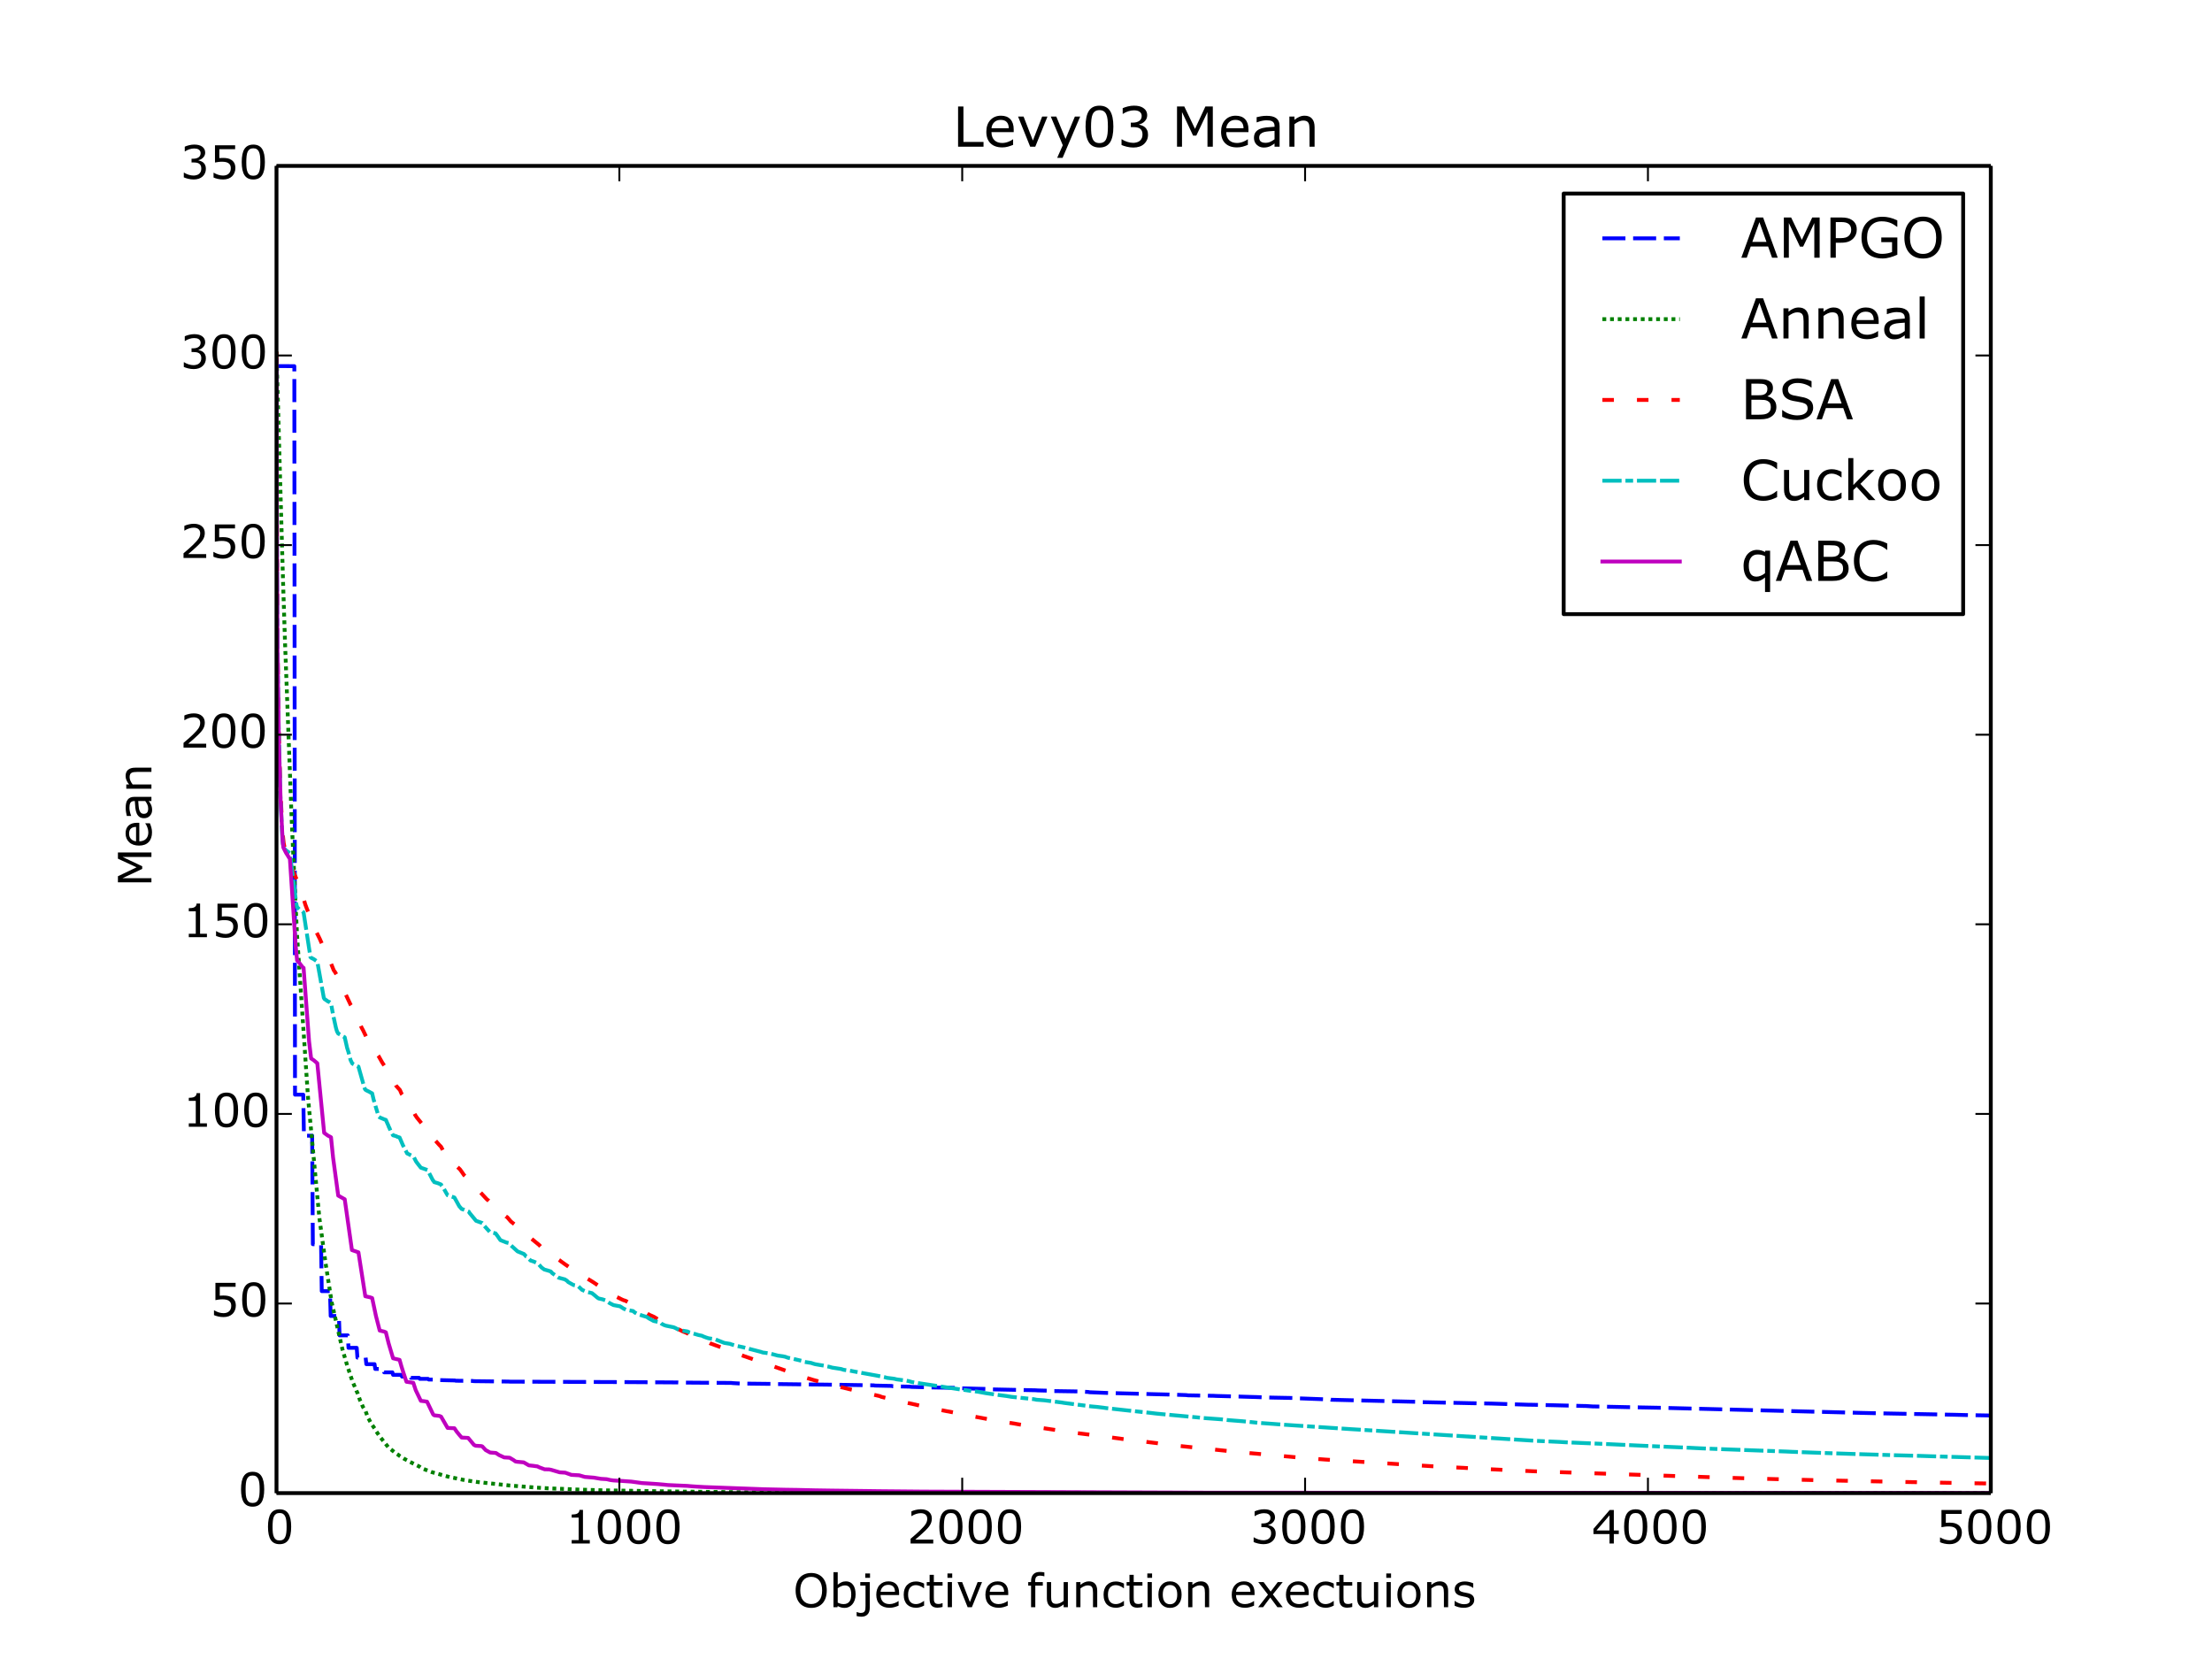 <?xml version="1.0" encoding="utf-8" standalone="no"?>
<!DOCTYPE svg PUBLIC "-//W3C//DTD SVG 1.1//EN"
  "http://www.w3.org/Graphics/SVG/1.1/DTD/svg11.dtd">
<!-- Created with matplotlib (http://matplotlib.org/) -->
<svg height="432pt" version="1.1" viewBox="0 0 576 432" width="576pt" xmlns="http://www.w3.org/2000/svg" xmlns:xlink="http://www.w3.org/1999/xlink">
 <defs>
  <style type="text/css">
*{stroke-linecap:butt;stroke-linejoin:round;}
  </style>
 </defs>
 <g id="figure_1">
  <g id="patch_1">
   <path d="
M0 432
L576 432
L576 0
L0 0
z
" style="fill:#ffffff;"/>
  </g>
  <g id="axes_1">
   <g id="patch_2">
    <path d="
M72 388.8
L518.4 388.8
L518.4 43.2
L72 43.2
z
" style="fill:#ffffff;"/>
   </g>
   <g id="line2d_1">
    <path clip-path="url(#p7ff5b81e1d)" d="
M72 95.33
L76.643 95.345
L76.821 285.048
L78.964 285.048
L79.142 295.737
L81.285 295.737
L81.464 323.987
L83.606 323.987
L83.785 336.207
L85.928 336.207
L86.106 342.678
L88.249 342.678
L88.427 347.73
L90.57 347.73
L90.749 350.974
L92.891 350.974
L93.07 353.516
L95.213 353.516
L95.391 355.221
L97.534 355.221
L97.713 356.472
L99.855 356.472
L100.034 357.356
L102.177 357.356
L102.355 358.005
L104.498 358.005
L104.676 358.458
L106.819 358.458
L106.998 358.789
L109.14 358.789
L109.319 359.05
L111.462 359.05
L111.64 359.229
L113.783 359.229
L113.962 359.358
L118.426 359.467
L118.693 359.538
L123.068 359.597
L123.336 359.65
L132.353 359.755
L132.8 359.779
L160.209 359.886
L162.262 359.891
L176.458 359.986
L176.904 360.015
L190.385 360.111
L190.921 360.165
L192.796 360.267
L193.689 360.279
L201.992 360.375
L202.438 360.406
L211.455 360.516
L212.705 360.524
L220.562 360.623
L221.455 360.642
L227.526 360.737
L227.794 360.798
L232.168 360.891
L232.525 360.99
L236.811 361.081
L237.436 361.147
L241.453 361.252
L242.525 361.286
L248.417 361.385
L249.221 361.472
L253.149 361.58
L254.31 361.615
L257.792 361.697
L258.149 361.786
L269.666 362.023
L270.202 362.061
L273.951 362.156
L274.487 362.231
L280.915 362.33
L281.808 362.376
L283.415 362.47
L283.683 362.534
L288.236 362.717
L289.218 362.738
L292.968 362.844
L295.914 362.916
L299.932 363.027
L306.003 363.178
L308.86 363.279
L309.306 363.339
L316.002 363.463
L316.806 363.503
L320.913 363.611
L321.627 363.626
L325.109 363.735
L327.162 363.791
L329.93 363.898
L331.626 363.937
L336.715 364.034
L337.072 364.082
L346.447 364.43
L346.715 364.494
L369.66 365.048
L369.927 365.101
L372.249 365.157
L381.623 365.353
L382.427 365.374
L388.319 365.485
L397.872 365.786
L399.211 365.802
L404.122 365.909
L408.05 366.007
L412.157 366.105
L412.96 366.118
L414.657 366.228
L417.871 366.288
L423.585 366.415
L432.602 366.587
L485.099 367.922
L489.92 368.031
L503.49 368.293
L509.026 368.403
L511.704 368.472
L518.311 368.592
L518.311 368.592" style="fill:none;stroke:#0000ff;stroke-dasharray:6,2;stroke-dashoffset:0.0;"/>
   </g>
   <g id="line2d_2">
    <path clip-path="url(#p7ff5b81e1d)" d="
M72 91.569
L73.696 151.237
L74.232 167.564
L75.928 212.83
L76.643 228.643
L77.357 243.598
L80.214 285.863
L83.16 317.115
L84.767 328.86
L86.374 339.145
L89.142 351.259
L89.41 352.196
L90.392 355.528
L91.82 359.832
L92.445 361.248
L92.802 362.145
L93.07 362.687
L93.338 363.455
L93.427 363.619
L93.695 364.503
L93.963 365.05
L94.499 366.34
L95.213 367.49
L95.749 368.999
L96.106 369.649
L96.731 370.793
L97.534 371.949
L97.802 372.479
L98.516 373.505
L98.963 374.171
L99.588 374.937
L101.105 376.853
L101.284 376.999
L102.444 377.928
L102.891 378.297
L103.694 378.825
L104.052 379.103
L105.301 379.898
L106.016 380.255
L106.373 380.474
L108.158 381.38
L108.783 381.687
L109.14 381.847
L109.587 382.168
L110.033 382.409
L112.087 383.212
L112.444 383.343
L117.265 384.676
L118.247 384.851
L121.193 385.463
L124.229 385.899
L132.8 386.829
L139.764 387.377
L143.067 387.571
L147.442 387.73
L149.674 387.848
L155.477 388.028
L156.995 388.073
L178.6 388.422
L196.01 388.593
L210.116 388.669
L400.461 388.788
L518.311 388.8
L518.311 388.8" style="fill:none;stroke:#008000;stroke-dasharray:1,1;stroke-dashoffset:0.0;"/>
   </g>
   <g id="line2d_3">
    <path clip-path="url(#p7ff5b81e1d)" d="
M72 91.624
L72.089 133.199
L72.268 165.636
L72.536 187.821
L72.982 204.573
L73.518 216.194
L73.875 219.549
L74.143 220.888
L74.5 221.651
L75.482 223.73
L76.018 226.135
L76.375 226.94
L77.178 228.818
L77.267 228.983
L77.803 231.163
L77.892 231.273
L78.25 232.282
L78.875 233.822
L79.053 234.005
L79.499 235.529
L79.857 236.493
L80.214 237.382
L80.392 237.763
L80.571 238.177
L81.107 239.855
L81.374 240.809
L81.91 241.731
L82.178 242.274
L83.249 244.437
L83.963 246.05
L84.41 246.784
L85.124 249.16
L85.66 249.963
L86.017 250.602
L86.106 250.672
L86.91 252.66
L87.267 253.158
L87.713 253.95
L87.892 254.118
L88.07 254.589
L88.606 256.486
L88.874 256.99
L89.052 257.289
L90.035 258.967
L91.284 261.608
L91.463 261.883
L91.731 262.583
L92.088 263.412
L92.445 264.368
L93.159 265.448
L93.338 265.609
L94.141 267.548
L94.588 268.378
L95.927 271.176
L96.909 272.498
L97.177 273.192
L97.534 273.662
L98.516 274.918
L98.695 275.202
L99.498 276.622
L100.659 278.426
L100.927 279.259
L101.195 279.64
L101.373 280.017
L101.641 280.338
L101.998 280.818
L102.623 281.758
L103.159 282.757
L104.141 283.838
L104.587 284.866
L105.212 285.693
L105.391 285.865
L105.748 286.322
L106.373 287.781
L106.819 288.36
L107.266 288.912
L107.712 289.546
L108.069 290.279
L108.516 290.965
L110.748 293.719
L110.926 293.797
L112.712 296.117
L112.98 296.31
L113.337 296.967
L114.408 298.165
L114.854 298.618
L115.39 299.64
L116.64 301.052
L116.908 301.541
L117.176 301.9
L117.622 302.184
L118.515 303.012
L118.783 303.586
L119.765 304.489
L120.211 305.095
L120.836 306
L121.55 306.679
L121.908 307.008
L122.354 307.52
L122.532 307.801
L122.8 308.109
L123.068 308.329
L124.318 309.702
L124.586 309.952
L126.818 312.341
L127.264 312.671
L128.246 313.607
L129.407 314.676
L129.764 315.149
L130.836 315.94
L131.728 316.75
L132.085 316.964
L132.978 318.005
L133.246 318.25
L135.032 319.613
L135.657 320.164
L136.282 320.657
L136.817 321.204
L137.085 321.41
L138.067 322.169
L138.335 322.512
L140.388 324.183
L140.746 324.565
L141.103 324.786
L142.62 326.132
L143.424 326.644
L143.87 327.057
L144.585 327.492
L144.942 327.666
L145.745 328.196
L146.102 328.476
L147.174 329.245
L147.442 329.427
L148.156 329.927
L149.138 330.489
L149.495 330.674
L151.013 331.615
L151.638 332.051
L151.995 332.258
L152.352 332.495
L152.888 332.922
L153.423 333.236
L154.405 333.837
L158.244 336.418
L158.512 336.604
L159.227 336.882
L159.584 337.118
L160.03 337.434
L161.905 338.364
L162.351 338.563
L162.887 338.725
L163.423 339.016
L163.78 339.202
L164.137 339.464
L166.369 340.768
L166.815 340.997
L168.244 341.855
L168.601 342.091
L169.226 342.433
L169.583 342.592
L169.851 342.7
L170.387 342.958
L171.279 343.527
L171.815 343.745
L172.351 343.968
L174.315 345.092
L174.761 345.305
L175.476 345.518
L176.904 346.251
L177.35 346.474
L177.886 346.743
L178.422 346.948
L179.225 347.309
L179.493 347.489
L182.529 348.969
L183.243 349.191
L183.689 349.379
L184.493 349.574
L184.939 349.816
L187.35 350.69
L187.707 350.827
L188.064 350.894
L188.332 351.033
L190.832 352.114
L209.759 358.716
L211.723 359.313
L212.437 359.508
L215.562 360.336
L216.187 360.484
L216.812 360.656
L218.151 361.001
L218.598 361.104
L218.866 361.191
L220.651 361.603
L221.008 361.705
L222.437 362.021
L224.847 362.53
L225.562 362.673
L226.544 362.951
L229.133 363.561
L229.49 363.733
L233.775 364.752
L235.204 365.063
L240.918 366.331
L242.257 366.622
L243.15 366.769
L243.775 366.925
L245.025 367.175
L246.453 367.459
L249.489 368.018
L250.024 368.13
L251.542 368.448
L253.06 368.758
L255.203 369.151
L257.077 369.508
L258.952 369.882
L264.131 370.692
L264.845 370.824
L267.345 371.24
L278.058 372.843
L279.487 372.985
L280.558 373.188
L283.594 373.561
L289.486 374.325
L291.54 374.594
L292.254 374.701
L293.682 374.873
L302.253 375.917
L302.967 376.023
L306.896 376.494
L321.716 378.04
L324.752 378.321
L326.091 378.442
L329.662 378.754
L330.823 378.865
L333.144 379.075
L338.233 379.541
L340.286 379.722
L344.125 379.992
L345.108 380.066
L373.856 381.865
L379.391 382.139
L381.087 382.222
L385.105 382.445
L391.622 382.759
L395.104 382.922
L399.479 383.122
L449.119 384.783
L460.279 385.1
L462.421 385.16
L473.76 385.448
L479.652 385.568
L495.098 385.886
L512.329 386.211
L518.311 386.305
L518.311 386.305" style="fill:none;stroke:#ff0000;stroke-dasharray:3,6;stroke-dashoffset:0.0;"/>
   </g>
   <g id="line2d_4">
    <path clip-path="url(#p7ff5b81e1d)" d="
M72 94.97
L72.089 137.154
L72.179 156.404
L72.446 183.856
L72.982 206.671
L73.518 218.088
L73.786 220.786
L74.143 221.091
L74.411 221.37
L75.482 222.173
L77.178 235.479
L77.357 236.219
L77.982 236.82
L78.607 237.167
L79.053 237.582
L80.839 249.248
L81.107 249.46
L81.642 249.717
L82.624 250.399
L84.321 259.841
L84.499 260.14
L85.035 260.507
L85.392 260.768
L85.838 260.954
L86.017 261.074
L86.195 261.228
L86.463 262.746
L86.731 264.221
L87.445 267.498
L87.624 268.16
L87.803 268.684
L87.892 268.801
L88.07 269.138
L88.963 269.604
L89.32 269.858
L89.767 270.115
L90.392 272.878
L90.749 273.989
L91.284 276.04
L91.731 276.928
L92.088 277.136
L92.445 277.325
L93.159 277.677
L93.338 277.744
L94.856 283.117
L95.034 283.597
L95.213 283.812
L95.57 284.014
L96.106 284.266
L96.731 284.629
L96.909 284.701
L97.266 286.25
L97.802 288.083
L98.605 290.766
L98.873 290.974
L99.32 291.162
L100.212 291.535
L100.48 291.612
L100.837 292.451
L101.105 293.026
L101.284 293.532
L101.373 293.638
L101.73 294.547
L102.355 295.64
L103.159 295.85
L103.427 296.01
L104.052 296.2
L104.944 298.266
L105.301 298.895
L105.569 299.452
L106.016 300.345
L107.712 301.184
L107.98 301.739
L108.337 302.436
L108.605 302.807
L109.587 304.064
L111.372 304.689
L111.64 305.256
L112.712 307.333
L112.89 307.517
L113.069 307.819
L114.051 308.111
L114.854 308.439
L115.033 308.796
L115.39 309.205
L116.015 310.313
L116.194 310.631
L116.551 311.233
L118.336 311.832
L118.783 312.641
L119.586 314.091
L120.211 314.811
L120.747 314.98
L122.086 315.529
L122.265 315.848
L123.961 317.893
L125.568 318.471
L125.657 318.57
L125.836 318.909
L127.532 320.778
L129.05 321.175
L129.496 321.764
L130.3 322.925
L131.818 323.53
L132.621 323.722
L133.068 324.298
L133.335 324.558
L134.764 325.855
L136.46 326.554
L136.996 327.168
L137.174 327.252
L138.156 328.234
L138.96 328.504
L140.031 328.95
L141.013 330.049
L141.728 330.577
L142.531 330.805
L142.978 330.94
L143.424 331.095
L143.781 331.509
L145.477 332.712
L147.084 333.145
L147.62 333.491
L147.977 333.859
L149.316 334.611
L150.12 334.768
L150.477 334.847
L151.102 335.442
L151.281 335.597
L151.548 335.869
L152.798 336.404
L154.138 336.727
L154.763 337.228
L155.566 337.914
L155.923 338.133
L156.905 338.347
L157.887 338.677
L158.155 338.916
L158.78 339.352
L159.762 339.846
L161.459 340.166
L162.351 340.737
L162.976 341.049
L164.851 341.39
L165.298 341.779
L166.012 342.183
L167.619 342.695
L168.422 342.923
L168.958 343.308
L169.762 343.736
L170.208 343.985
L171.904 344.332
L172.261 344.692
L172.886 345.023
L173.422 345.209
L174.761 345.485
L175.386 345.612
L175.833 345.797
L176.904 346.361
L179.047 346.713
L179.315 346.874
L181.814 347.622
L182.796 347.826
L183.154 348.012
L183.868 348.284
L184.493 348.483
L186.189 348.734
L188.6 349.69
L190.117 349.939
L190.475 350.085
L191.1 350.257
L191.903 350.476
L193.51 350.824
L198.153 352.029
L198.599 352.188
L200.474 352.438
L202.527 352.99
L203.867 353.173
L204.492 353.304
L205.116 353.542
L206.456 353.814
L209.045 354.423
L209.491 354.636
L211.188 354.894
L211.812 355.104
L212.259 355.231
L213.509 355.449
L215.027 355.68
L215.384 355.797
L216.009 355.925
L216.723 356.128
L219.044 356.488
L219.669 356.697
L221.723 356.994
L222.169 357.09
L228.686 358.277
L230.383 358.623
L231.008 358.795
L232.793 359.015
L233.508 359.187
L235.561 359.45
L236.632 359.642
L237.436 359.874
L238.596 360.078
L249.756 361.762
L250.917 361.91
L252.881 362.2
L254.578 362.389
L256.72 362.782
L258.952 363.1
L260.738 363.347
L262.077 363.517
L263.327 363.725
L269.22 364.347
L269.934 364.495
L271.898 364.635
L276.54 365.216
L276.987 365.3
L284.129 366.221
L285.736 366.365
L287.343 366.563
L288.058 366.666
L294.129 367.333
L299.307 367.88
L301.003 368.085
L302.432 368.224
L312.788 369.178
L313.235 369.24
L315.556 369.409
L318.056 369.588
L319.841 369.795
L320.734 369.865
L323.412 370.075
L324.305 370.156
L326.627 370.394
L327.519 370.493
L331.18 370.756
L334.305 370.992
L352.071 372.166
L354.928 372.339
L397.783 375.056
L400.193 375.203
L405.996 375.467
L407.782 375.572
L418.406 376.027
L427.959 376.476
L431.888 376.649
L439.923 376.994
L442.78 377.138
L447.958 377.347
L456.797 377.673
L465.189 377.978
L466.618 378.048
L474.385 378.334
L481.438 378.571
L487.241 378.751
L491.884 378.889
L494.294 378.961
L500.455 379.121
L502.508 379.192
L518.311 379.653
L518.311 379.653" style="fill:none;stroke:#00bfbf;stroke-dasharray:5,1,2,1,5,1;stroke-dashoffset:0.0;"/>
   </g>
   <g id="line2d_5">
    <path clip-path="url(#p7ff5b81e1d)" d="
M72 93.823
L72.089 134.838
L72.268 169.791
L72.625 193.505
L73.071 208.342
L73.607 219.179
L73.786 220.698
L74.5 222.107
L74.946 222.801
L75.303 223.392
L75.482 223.599
L77 246.343
L77.357 250.101
L77.892 250.666
L78.785 251.839
L79.053 252.023
L80.482 271.182
L81.017 275.629
L81.731 276.109
L82.624 276.87
L84.41 294.995
L85.392 295.715
L86.017 296.029
L86.195 296.145
L86.731 301.416
L88.07 311.332
L89.767 312.281
L91.642 325.52
L93.338 326.103
L95.124 337.541
L96.373 337.817
L96.731 337.947
L96.909 338.013
L97.891 342.654
L98.873 346.476
L100.034 346.745
L100.48 346.939
L101.195 349.796
L102.355 353.7
L104.052 354.103
L104.498 355.682
L104.944 357.116
L105.837 359.812
L107.623 360.077
L108.248 361.985
L109.587 364.775
L110.569 364.889
L110.926 364.953
L111.194 364.985
L112.801 368.329
L113.069 368.546
L114.408 368.7
L114.854 368.888
L116.551 371.824
L118.336 371.915
L118.872 372.725
L119.676 373.713
L120.211 374.333
L121.908 374.427
L123.425 376.256
L123.872 376.469
L125.3 376.553
L125.568 376.621
L126.461 377.593
L127.621 378.232
L129.139 378.354
L129.943 378.887
L131.282 379.504
L132.71 379.589
L133.692 380.175
L134.228 380.563
L134.675 380.642
L136.371 380.797
L136.996 381.158
L137.71 381.574
L138.781 381.688
L139.942 381.845
L140.478 382.108
L141.817 382.603
L142.978 382.633
L143.513 382.736
L145.745 383.392
L147.174 383.478
L148.781 384.051
L150.834 384.165
L152.263 384.581
L154.673 384.781
L156.459 385.081
L157.977 385.176
L158.869 385.388
L159.762 385.509
L161.726 385.622
L164.405 385.805
L165.208 385.913
L167.172 386.186
L169.137 386.307
L171.369 386.458
L172.708 386.577
L173.958 386.701
L176.279 386.809
L178.957 386.922
L180.118 387.023
L181.547 387.119
L183.511 387.228
L198.867 387.793
L204.492 387.918
L207.527 387.963
L212.17 388.072
L216.723 388.142
L225.74 388.254
L228.686 388.294
L240.471 388.404
L314.127 388.689
L518.311 388.782
L518.311 388.782" style="fill:none;stroke:#bf00bf;stroke-linecap:square;"/>
   </g>
   <g id="matplotlib.axis_1">
    <g id="xtick_1">
     <g id="line2d_6">
      <defs>
       <path d="
M0 0
L0 -4" id="mc7db9fdffb" style="stroke:#000000;stroke-width:0.5;"/>
      </defs>
      <g>
       <use style="stroke:#000000;stroke-width:0.5;" x="72.0" xlink:href="#mc7db9fdffb" y="388.8"/>
      </g>
     </g>
     <g id="line2d_7">
      <defs>
       <path d="
M0 0
L0 4" id="m5a7d422ac3" style="stroke:#000000;stroke-width:0.5;"/>
      </defs>
      <g>
       <use style="stroke:#000000;stroke-width:0.5;" x="72.0" xlink:href="#m5a7d422ac3" y="43.2"/>
      </g>
     </g>
     <g id="text_1">
      <!-- 0 -->
      <defs>
       <path d="
M56.984 36.375
Q56.984 16.797 50.859 7.641
Q44.734 -1.516 31.844 -1.516
Q18.75 -1.516 12.719 7.766
Q6.688 17.047 6.688 36.281
Q6.688 55.672 12.781 64.922
Q18.891 74.172 31.844 74.172
Q44.922 74.172 50.953 64.766
Q56.984 55.375 56.984 36.375
M44.141 14.203
Q45.844 18.172 46.453 23.516
Q47.078 28.859 47.078 36.375
Q47.078 43.797 46.453 49.266
Q45.844 54.734 44.094 58.547
Q42.391 62.312 39.422 64.203
Q36.469 66.109 31.844 66.109
Q27.25 66.109 24.234 64.203
Q21.234 62.312 19.484 58.453
Q17.828 54.828 17.219 49.016
Q16.609 43.219 16.609 36.281
Q16.609 28.656 17.141 23.531
Q17.672 18.406 19.438 14.359
Q21.047 10.547 24 8.547
Q26.953 6.547 31.844 6.547
Q36.422 6.547 39.453 8.453
Q42.484 10.359 44.141 14.203" id="Verdana-30"/>
      </defs>
      <g transform="translate(68.982 401.918)scale(0.12 -0.12)">
       <use xlink:href="#Verdana-30"/>
      </g>
     </g>
    </g>
    <g id="xtick_2">
     <g id="line2d_8">
      <g>
       <use style="stroke:#000000;stroke-width:0.5;" x="161.28" xlink:href="#mc7db9fdffb" y="388.8"/>
      </g>
     </g>
     <g id="line2d_9">
      <g>
       <use style="stroke:#000000;stroke-width:0.5;" x="161.28" xlink:href="#m5a7d422ac3" y="43.2"/>
      </g>
     </g>
     <g id="text_2">
      <!-- 1000 -->
      <defs>
       <path d="
M52.938 0
L13.578 0
L13.578 7.422
L28.719 7.422
L28.719 56.156
L13.578 56.156
L13.578 62.797
Q16.656 62.797 20.172 63.297
Q23.688 63.812 25.484 64.797
Q27.734 66.016 29.031 67.891
Q30.328 69.781 30.516 72.953
L38.094 72.953
L38.094 7.422
L52.938 7.422
z
" id="Verdana-31"/>
      </defs>
      <g transform="translate(147.232 401.918)scale(0.12 -0.12)">
       <use xlink:href="#Verdana-31"/>
       <use x="63.574" xlink:href="#Verdana-30"/>
       <use x="127.148" xlink:href="#Verdana-30"/>
       <use x="190.723" xlink:href="#Verdana-30"/>
      </g>
     </g>
    </g>
    <g id="xtick_3">
     <g id="line2d_10">
      <g>
       <use style="stroke:#000000;stroke-width:0.5;" x="250.56" xlink:href="#mc7db9fdffb" y="388.8"/>
      </g>
     </g>
     <g id="line2d_11">
      <g>
       <use style="stroke:#000000;stroke-width:0.5;" x="250.56" xlink:href="#m5a7d422ac3" y="43.2"/>
      </g>
     </g>
     <g id="text_3">
      <!-- 2000 -->
      <defs>
       <path d="
M57.078 0
L7.859 0
L7.859 10.203
Q12.984 14.594 18.141 18.984
Q23.297 23.391 27.734 27.734
Q37.109 36.812 40.578 42.156
Q44.047 47.516 44.047 53.719
Q44.047 59.375 40.312 62.562
Q36.578 65.766 29.891 65.766
Q25.438 65.766 20.266 64.203
Q15.094 62.641 10.156 59.422
L9.672 59.422
L9.672 69.672
Q13.141 71.391 18.922 72.797
Q24.703 74.219 30.125 74.219
Q41.312 74.219 47.656 68.812
Q54 63.422 54 54.203
Q54 50.047 52.953 46.453
Q51.906 42.875 49.859 39.656
Q47.953 36.625 45.391 33.688
Q42.828 30.766 39.156 27.203
Q33.938 22.078 28.359 17.266
Q22.797 12.453 17.969 8.344
L57.078 8.344
z
" id="Verdana-32"/>
      </defs>
      <g transform="translate(236.168 401.918)scale(0.12 -0.12)">
       <use xlink:href="#Verdana-32"/>
       <use x="63.574" xlink:href="#Verdana-30"/>
       <use x="127.148" xlink:href="#Verdana-30"/>
       <use x="190.723" xlink:href="#Verdana-30"/>
      </g>
     </g>
    </g>
    <g id="xtick_4">
     <g id="line2d_12">
      <g>
       <use style="stroke:#000000;stroke-width:0.5;" x="339.84" xlink:href="#mc7db9fdffb" y="388.8"/>
      </g>
     </g>
     <g id="line2d_13">
      <g>
       <use style="stroke:#000000;stroke-width:0.5;" x="339.84" xlink:href="#m5a7d422ac3" y="43.2"/>
      </g>
     </g>
     <g id="text_4">
      <!-- 3000 -->
      <defs>
       <path d="
M50.688 35.016
Q53.031 32.906 54.547 29.734
Q56.062 26.562 56.062 21.531
Q56.062 16.547 54.25 12.391
Q52.438 8.25 49.172 5.172
Q45.516 1.766 40.547 0.125
Q35.594 -1.516 29.688 -1.516
Q23.641 -1.516 17.781 -0.062
Q11.922 1.375 8.156 3.078
L8.156 13.281
L8.891 13.281
Q13.031 10.547 18.641 8.734
Q24.266 6.938 29.5 6.938
Q32.562 6.938 36.031 7.953
Q39.5 8.984 41.656 10.984
Q43.891 13.141 44.984 15.719
Q46.094 18.312 46.094 22.266
Q46.094 26.172 44.844 28.734
Q43.609 31.297 41.406 32.766
Q39.203 34.281 36.078 34.844
Q32.953 35.406 29.344 35.406
L24.953 35.406
L24.953 43.5
L28.375 43.5
Q35.797 43.5 40.203 46.594
Q44.625 49.703 44.625 55.672
Q44.625 58.297 43.5 60.266
Q42.391 62.25 40.375 63.531
Q38.281 64.797 35.891 65.281
Q33.5 65.766 30.469 65.766
Q25.828 65.766 20.594 64.109
Q15.375 62.453 10.75 59.422
L10.25 59.422
L10.25 69.625
Q13.719 71.344 19.5 72.781
Q25.297 74.219 30.719 74.219
Q36.031 74.219 40.078 73.234
Q44.141 72.266 47.406 70.125
Q50.922 67.781 52.734 64.453
Q54.547 61.141 54.547 56.688
Q54.547 50.641 50.266 46.125
Q46 41.609 40.188 40.438
L40.188 39.75
Q42.531 39.359 45.547 38.109
Q48.578 36.859 50.688 35.016" id="Verdana-33"/>
      </defs>
      <g transform="translate(325.466 401.918)scale(0.12 -0.12)">
       <use xlink:href="#Verdana-33"/>
       <use x="63.574" xlink:href="#Verdana-30"/>
       <use x="127.148" xlink:href="#Verdana-30"/>
       <use x="190.723" xlink:href="#Verdana-30"/>
      </g>
     </g>
    </g>
    <g id="xtick_5">
     <g id="line2d_14">
      <g>
       <use style="stroke:#000000;stroke-width:0.5;" x="429.12" xlink:href="#mc7db9fdffb" y="388.8"/>
      </g>
     </g>
     <g id="line2d_15">
      <g>
       <use style="stroke:#000000;stroke-width:0.5;" x="429.12" xlink:href="#m5a7d422ac3" y="43.2"/>
      </g>
     </g>
     <g id="text_5">
      <!-- 4000 -->
      <defs>
       <path d="
M58.734 20.453
L47.953 20.453
L47.953 0
L38.578 0
L38.578 20.453
L3.766 20.453
L3.766 31.688
L38.969 72.703
L47.953 72.703
L47.953 28.266
L58.734 28.266
z

M38.578 28.266
L38.578 61.078
L10.406 28.266
z
" id="Verdana-34"/>
      </defs>
      <g transform="translate(414.483 401.918)scale(0.12 -0.12)">
       <use xlink:href="#Verdana-34"/>
       <use x="63.574" xlink:href="#Verdana-30"/>
       <use x="127.148" xlink:href="#Verdana-30"/>
       <use x="190.723" xlink:href="#Verdana-30"/>
      </g>
     </g>
    </g>
    <g id="xtick_6">
     <g id="line2d_16">
      <g>
       <use style="stroke:#000000;stroke-width:0.5;" x="518.4" xlink:href="#mc7db9fdffb" y="388.8"/>
      </g>
     </g>
     <g id="line2d_17">
      <g>
       <use style="stroke:#000000;stroke-width:0.5;" x="518.4" xlink:href="#m5a7d422ac3" y="43.2"/>
      </g>
     </g>
     <g id="text_6">
      <!-- 5000 -->
      <defs>
       <path d="
M56.5 23.094
Q56.5 18.016 54.641 13.375
Q52.781 8.734 49.562 5.562
Q46.047 2.156 41.188 0.312
Q36.328 -1.516 29.938 -1.516
Q23.969 -1.516 18.453 -0.266
Q12.938 0.984 9.125 2.734
L9.125 13.031
L9.812 13.031
Q13.812 10.5 19.188 8.719
Q24.562 6.938 29.734 6.938
Q33.203 6.938 36.453 7.906
Q39.703 8.891 42.234 11.328
Q44.391 13.422 45.484 16.344
Q46.578 19.281 46.578 23.141
Q46.578 26.906 45.281 29.484
Q44 32.078 41.703 33.641
Q39.156 35.5 35.516 36.25
Q31.891 37.016 27.391 37.016
Q23.094 37.016 19.109 36.422
Q15.141 35.844 12.25 35.25
L12.25 72.703
L56 72.703
L56 64.156
L21.688 64.156
L21.688 44.828
Q23.781 45.016 25.969 45.109
Q28.172 45.219 29.781 45.219
Q35.688 45.219 40.125 44.219
Q44.578 43.219 48.297 40.672
Q52.203 37.984 54.344 33.734
Q56.5 29.5 56.5 23.094" id="Verdana-35"/>
      </defs>
      <g transform="translate(504.084 401.918)scale(0.12 -0.12)">
       <use xlink:href="#Verdana-35"/>
       <use x="63.574" xlink:href="#Verdana-30"/>
       <use x="127.148" xlink:href="#Verdana-30"/>
       <use x="190.723" xlink:href="#Verdana-30"/>
      </g>
     </g>
    </g>
    <g id="text_7">
     <!-- Objective function exectuions -->
     <defs>
      <path d="
M57.031 27.688
Q57.031 20.844 55.094 15.375
Q53.172 9.906 49.906 6.203
Q46.438 2.344 42.281 0.406
Q38.141 -1.516 33.156 -1.516
Q28.516 -1.516 25.047 -0.406
Q21.578 0.688 18.219 2.547
L17.625 0
L9.031 0
L9.031 75.984
L18.219 75.984
L18.219 48.828
Q22.078 52 26.422 54.031
Q30.766 56.062 36.188 56.062
Q45.844 56.062 51.438 48.641
Q57.031 41.219 57.031 27.688
M47.562 27.438
Q47.562 37.203 44.328 42.25
Q41.109 47.312 33.938 47.312
Q29.938 47.312 25.828 45.578
Q21.734 43.844 18.219 41.109
L18.219 9.859
Q22.125 8.109 24.922 7.422
Q27.734 6.734 31.297 6.734
Q38.922 6.734 43.234 11.734
Q47.562 16.75 47.562 27.438" id="Verdana-62"/>
      <path d="
M56.203 54.547
L34.125 0
L24.906 0
L2.984 54.547
L12.938 54.547
L29.828 11.141
L46.578 54.547
z
" id="Verdana-76"/>
      <path d="
M56.25 0
L44.672 0
L29.203 20.953
L13.625 0
L2.938 0
L24.219 27.203
L3.125 54.547
L14.703 54.547
L30.078 33.938
L45.516 54.547
L56.25 54.547
L34.812 27.688
z
" id="Verdana-78"/>
      <path d="
M54.688 26.312
L14.5 26.312
Q14.5 21.297 16.016 17.547
Q17.531 13.812 20.172 11.422
Q22.703 9.078 26.188 7.906
Q29.688 6.734 33.891 6.734
Q39.453 6.734 45.094 8.953
Q50.734 11.188 53.125 13.328
L53.609 13.328
L53.609 3.328
Q48.969 1.375 44.141 0.047
Q39.312 -1.266 33.984 -1.266
Q20.406 -1.266 12.781 6.078
Q5.172 13.422 5.172 26.953
Q5.172 40.328 12.469 48.188
Q19.781 56.062 31.688 56.062
Q42.719 56.062 48.703 49.609
Q54.688 43.172 54.688 31.297
z

M45.75 33.344
Q45.703 40.578 42.109 44.531
Q38.531 48.484 31.203 48.484
Q23.828 48.484 19.453 44.141
Q15.094 39.797 14.5 33.344
z
" id="Verdana-65"/>
      <path d="
M49.359 3.422
Q44.781 1.219 40.656 0
Q36.531 -1.219 31.891 -1.219
Q25.984 -1.219 21.047 0.516
Q16.109 2.25 12.594 5.766
Q9.031 9.281 7.078 14.641
Q5.125 20.016 5.125 27.203
Q5.125 40.578 12.469 48.188
Q19.828 55.812 31.891 55.812
Q36.578 55.812 41.094 54.484
Q45.609 53.172 49.359 51.266
L49.359 41.062
L48.875 41.062
Q44.672 44.344 40.203 46.094
Q35.75 47.859 31.5 47.859
Q23.688 47.859 19.172 42.609
Q14.656 37.359 14.656 27.203
Q14.656 17.328 19.062 12.031
Q23.484 6.734 31.5 6.734
Q34.281 6.734 37.156 7.469
Q40.047 8.203 42.328 9.375
Q44.344 10.406 46.094 11.547
Q47.859 12.703 48.875 13.531
L49.359 13.531
z
" id="Verdana-63"/>
      <path d="
M26.031 63.672
L15.672 63.672
L15.672 73.188
L26.031 73.188
z

M25.438 -1.312
Q25.438 -10.891 20.547 -15.766
Q15.672 -20.656 7.469 -20.656
Q5.516 -20.656 2.312 -20.266
Q-0.875 -19.875 -3.031 -19.281
L-3.031 -10.547
L-2.547 -10.547
Q-1.172 -11.078 1.141 -11.766
Q3.469 -12.453 5.672 -12.453
Q9.188 -12.453 11.328 -11.469
Q13.484 -10.5 14.547 -8.547
Q15.625 -6.594 15.938 -3.828
Q16.266 -1.078 16.266 2.875
L16.266 46.828
L4.891 46.828
L4.891 54.547
L25.438 54.547
z
" id="Verdana-6a"/>
      <path d="
M18.891 63.672
L8.547 63.672
L8.547 73.188
L18.891 73.188
z

M18.312 0
L9.125 0
L9.125 54.547
L18.312 54.547
z
" id="Verdana-69"/>
      <path d="
M54.641 0
L45.453 0
L45.453 31.062
Q45.453 34.812 45.016 38.109
Q44.578 41.406 43.406 43.266
Q42.188 45.312 39.891 46.312
Q37.594 47.312 33.938 47.312
Q30.172 47.312 26.062 45.453
Q21.969 43.609 18.219 40.719
L18.219 0
L9.031 0
L9.031 54.547
L18.219 54.547
L18.219 48.484
Q22.516 52.047 27.094 54.047
Q31.688 56.062 36.531 56.062
Q45.359 56.062 50 50.734
Q54.641 45.406 54.641 35.406
z
" id="Verdana-6e"/>
      <path d="
M48 15.719
Q48 8.25 41.812 3.469
Q35.641 -1.312 24.953 -1.312
Q18.891 -1.312 13.844 0.125
Q8.797 1.562 5.375 3.266
L5.375 13.578
L5.859 13.578
Q10.203 10.297 15.516 8.375
Q20.844 6.453 25.734 6.453
Q31.781 6.453 35.203 8.406
Q38.625 10.359 38.625 14.547
Q38.625 17.781 36.766 19.438
Q34.906 21.094 29.641 22.266
Q27.688 22.703 24.531 23.281
Q21.391 23.875 18.797 24.562
Q11.625 26.469 8.609 30.156
Q5.609 33.844 5.609 39.203
Q5.609 42.578 7 45.547
Q8.406 48.531 11.234 50.875
Q13.969 53.172 18.188 54.516
Q22.406 55.859 27.641 55.859
Q32.516 55.859 37.516 54.656
Q42.531 53.469 45.844 51.766
L45.844 41.938
L45.359 41.938
Q41.844 44.531 36.812 46.312
Q31.781 48.094 26.953 48.094
Q21.922 48.094 18.453 46.156
Q14.984 44.234 14.984 40.438
Q14.984 37.062 17.094 35.359
Q19.141 33.641 23.734 32.562
Q26.266 31.984 29.406 31.391
Q32.562 30.812 34.672 30.328
Q41.062 28.859 44.531 25.297
Q48 21.688 48 15.719" id="Verdana-73"/>
      <path d="
M38.375 67.094
L37.891 67.094
Q36.375 67.531 33.938 67.984
Q31.5 68.453 29.641 68.453
Q23.734 68.453 21.062 65.844
Q18.406 63.234 18.406 56.391
L18.406 54.547
L34.969 54.547
L34.969 46.828
L18.703 46.828
L18.703 0
L9.516 0
L9.516 46.828
L3.328 46.828
L3.328 54.547
L9.516 54.547
L9.516 56.344
Q9.516 66.062 14.344 71.266
Q19.188 76.469 28.328 76.469
Q31.391 76.469 33.859 76.172
Q36.328 75.875 38.375 75.484
z
" id="Verdana-66"/>
      <path id="Verdana-20"/>
      <path d="
M63.969 64.359
Q68.406 59.469 70.766 52.391
Q73.141 45.312 73.141 36.328
Q73.141 27.344 70.719 20.234
Q68.312 13.141 63.969 8.406
Q59.469 3.469 53.344 0.969
Q47.219 -1.516 39.359 -1.516
Q31.688 -1.516 25.406 1.016
Q19.141 3.562 14.75 8.406
Q10.359 13.234 7.984 20.266
Q5.609 27.297 5.609 36.328
Q5.609 45.219 7.953 52.266
Q10.297 59.328 14.797 64.359
Q19.094 69.141 25.469 71.672
Q31.844 74.219 39.359 74.219
Q47.172 74.219 53.391 71.656
Q59.625 69.094 63.969 64.359
M63.094 36.328
Q63.094 50.484 56.734 58.172
Q50.391 65.875 39.406 65.875
Q28.328 65.875 22 58.172
Q15.672 50.484 15.672 36.328
Q15.672 22.016 22.109 14.422
Q28.562 6.844 39.406 6.844
Q50.25 6.844 56.672 14.422
Q63.094 22.016 63.094 36.328" id="Verdana-4f"/>
      <path d="
M55.516 27.25
Q55.516 13.922 48.672 6.203
Q41.844 -1.516 30.375 -1.516
Q18.797 -1.516 11.984 6.203
Q5.172 13.922 5.172 27.25
Q5.172 40.578 11.984 48.312
Q18.797 56.062 30.375 56.062
Q41.844 56.062 48.672 48.312
Q55.516 40.578 55.516 27.25
M46.047 27.25
Q46.047 37.844 41.891 42.984
Q37.75 48.141 30.375 48.141
Q22.906 48.141 18.781 42.984
Q14.656 37.844 14.656 27.25
Q14.656 17 18.797 11.688
Q22.953 6.391 30.375 6.391
Q37.703 6.391 41.875 11.641
Q46.047 16.891 46.047 27.25" id="Verdana-6f"/>
      <path d="
M37.359 0.484
Q34.766 -0.203 31.703 -0.641
Q28.656 -1.078 26.266 -1.078
Q17.922 -1.078 13.578 3.406
Q9.234 7.906 9.234 17.828
L9.234 46.828
L3.031 46.828
L3.031 54.547
L9.234 54.547
L9.234 70.219
L18.406 70.219
L18.406 54.547
L37.359 54.547
L37.359 46.828
L18.406 46.828
L18.406 21.969
Q18.406 17.672 18.594 15.25
Q18.797 12.844 19.969 10.75
Q21.047 8.797 22.922 7.891
Q24.812 6.984 28.656 6.984
Q30.906 6.984 33.344 7.641
Q35.797 8.297 36.859 8.734
L37.359 8.734
z
" id="Verdana-74"/>
      <path d="
M54.25 0
L45.062 0
L45.062 6.062
Q40.438 2.391 36.188 0.438
Q31.938 -1.516 26.812 -1.516
Q18.219 -1.516 13.422 3.734
Q8.641 8.984 8.641 19.141
L8.641 54.547
L17.828 54.547
L17.828 23.484
Q17.828 19.344 18.219 16.375
Q18.609 13.422 19.875 11.328
Q21.188 9.188 23.281 8.203
Q25.391 7.234 29.391 7.234
Q32.953 7.234 37.172 9.078
Q41.406 10.938 45.062 13.812
L45.062 54.547
L54.25 54.547
z
" id="Verdana-75"/>
     </defs>
     <g transform="translate(206.508 418.509)scale(0.12 -0.12)">
      <use xlink:href="#Verdana-4f"/>
      <use x="78.711" xlink:href="#Verdana-62"/>
      <use x="141.016" xlink:href="#Verdana-6a"/>
      <use x="175.439" xlink:href="#Verdana-65"/>
      <use x="235.01" xlink:href="#Verdana-63"/>
      <use x="287.109" xlink:href="#Verdana-74"/>
      <use x="326.514" xlink:href="#Verdana-69"/>
      <use x="353.955" xlink:href="#Verdana-76"/>
      <use x="412.26" xlink:href="#Verdana-65"/>
      <use x="471.83" xlink:href="#Verdana-20"/>
      <use x="506.986" xlink:href="#Verdana-66"/>
      <use x="542.143" xlink:href="#Verdana-75"/>
      <use x="605.424" xlink:href="#Verdana-6e"/>
      <use x="668.705" xlink:href="#Verdana-63"/>
      <use x="720.805" xlink:href="#Verdana-74"/>
      <use x="760.209" xlink:href="#Verdana-69"/>
      <use x="787.65" xlink:href="#Verdana-6f"/>
      <use x="848.344" xlink:href="#Verdana-6e"/>
      <use x="911.625" xlink:href="#Verdana-20"/>
      <use x="946.781" xlink:href="#Verdana-65"/>
      <use x="1006.352" xlink:href="#Verdana-78"/>
      <use x="1064.406" xlink:href="#Verdana-65"/>
      <use x="1123.977" xlink:href="#Verdana-63"/>
      <use x="1176.076" xlink:href="#Verdana-74"/>
      <use x="1215.48" xlink:href="#Verdana-75"/>
      <use x="1278.762" xlink:href="#Verdana-69"/>
      <use x="1306.203" xlink:href="#Verdana-6f"/>
      <use x="1366.896" xlink:href="#Verdana-6e"/>
      <use x="1430.178" xlink:href="#Verdana-73"/>
     </g>
    </g>
   </g>
   <g id="matplotlib.axis_2">
    <g id="ytick_1">
     <g id="line2d_18">
      <defs>
       <path d="
M0 0
L4 0" id="md7965d1ba0" style="stroke:#000000;stroke-width:0.5;"/>
      </defs>
      <g>
       <use style="stroke:#000000;stroke-width:0.5;" x="72.0" xlink:href="#md7965d1ba0" y="388.8"/>
      </g>
     </g>
     <g id="line2d_19">
      <defs>
       <path d="
M0 0
L-4 0" id="md9a1c1a7cd" style="stroke:#000000;stroke-width:0.5;"/>
      </defs>
      <g>
       <use style="stroke:#000000;stroke-width:0.5;" x="518.4" xlink:href="#md9a1c1a7cd" y="388.8"/>
      </g>
     </g>
     <g id="text_8">
      <!-- 0 -->
      <g transform="translate(61.964 392.152)scale(0.12 -0.12)">
       <use xlink:href="#Verdana-30"/>
      </g>
     </g>
    </g>
    <g id="ytick_2">
     <g id="line2d_20">
      <g>
       <use style="stroke:#000000;stroke-width:0.5;" x="72.0" xlink:href="#md7965d1ba0" y="339.429"/>
      </g>
     </g>
     <g id="line2d_21">
      <g>
       <use style="stroke:#000000;stroke-width:0.5;" x="518.4" xlink:href="#md9a1c1a7cd" y="339.429"/>
      </g>
     </g>
     <g id="text_9">
      <!-- 50 -->
      <g transform="translate(54.627 342.78)scale(0.12 -0.12)">
       <use xlink:href="#Verdana-35"/>
       <use x="63.574" xlink:href="#Verdana-30"/>
      </g>
     </g>
    </g>
    <g id="ytick_3">
     <g id="line2d_22">
      <g>
       <use style="stroke:#000000;stroke-width:0.5;" x="72.0" xlink:href="#md7965d1ba0" y="290.057"/>
      </g>
     </g>
     <g id="line2d_23">
      <g>
       <use style="stroke:#000000;stroke-width:0.5;" x="518.4" xlink:href="#md9a1c1a7cd" y="290.057"/>
      </g>
     </g>
     <g id="text_10">
      <!-- 100 -->
      <g transform="translate(47.532 293.409)scale(0.12 -0.12)">
       <use xlink:href="#Verdana-31"/>
       <use x="63.574" xlink:href="#Verdana-30"/>
       <use x="127.148" xlink:href="#Verdana-30"/>
      </g>
     </g>
    </g>
    <g id="ytick_4">
     <g id="line2d_24">
      <g>
       <use style="stroke:#000000;stroke-width:0.5;" x="72.0" xlink:href="#md7965d1ba0" y="240.686"/>
      </g>
     </g>
     <g id="line2d_25">
      <g>
       <use style="stroke:#000000;stroke-width:0.5;" x="518.4" xlink:href="#md9a1c1a7cd" y="240.686"/>
      </g>
     </g>
     <g id="text_11">
      <!-- 150 -->
      <g transform="translate(47.532 244.037)scale(0.12 -0.12)">
       <use xlink:href="#Verdana-31"/>
       <use x="63.574" xlink:href="#Verdana-35"/>
       <use x="127.148" xlink:href="#Verdana-30"/>
      </g>
     </g>
    </g>
    <g id="ytick_5">
     <g id="line2d_26">
      <g>
       <use style="stroke:#000000;stroke-width:0.5;" x="72.0" xlink:href="#md7965d1ba0" y="191.314"/>
      </g>
     </g>
     <g id="line2d_27">
      <g>
       <use style="stroke:#000000;stroke-width:0.5;" x="518.4" xlink:href="#md9a1c1a7cd" y="191.314"/>
      </g>
     </g>
     <g id="text_12">
      <!-- 200 -->
      <g transform="translate(46.846 194.666)scale(0.12 -0.12)">
       <use xlink:href="#Verdana-32"/>
       <use x="63.574" xlink:href="#Verdana-30"/>
       <use x="127.148" xlink:href="#Verdana-30"/>
      </g>
     </g>
    </g>
    <g id="ytick_6">
     <g id="line2d_28">
      <g>
       <use style="stroke:#000000;stroke-width:0.5;" x="72.0" xlink:href="#md7965d1ba0" y="141.943"/>
      </g>
     </g>
     <g id="line2d_29">
      <g>
       <use style="stroke:#000000;stroke-width:0.5;" x="518.4" xlink:href="#md9a1c1a7cd" y="141.943"/>
      </g>
     </g>
     <g id="text_13">
      <!-- 250 -->
      <g transform="translate(46.846 145.294)scale(0.12 -0.12)">
       <use xlink:href="#Verdana-32"/>
       <use x="63.574" xlink:href="#Verdana-35"/>
       <use x="127.148" xlink:href="#Verdana-30"/>
      </g>
     </g>
    </g>
    <g id="ytick_7">
     <g id="line2d_30">
      <g>
       <use style="stroke:#000000;stroke-width:0.5;" x="72.0" xlink:href="#md7965d1ba0" y="92.571"/>
      </g>
     </g>
     <g id="line2d_31">
      <g>
       <use style="stroke:#000000;stroke-width:0.5;" x="518.4" xlink:href="#md9a1c1a7cd" y="92.571"/>
      </g>
     </g>
     <g id="text_14">
      <!-- 300 -->
      <g transform="translate(46.882 95.923)scale(0.12 -0.12)">
       <use xlink:href="#Verdana-33"/>
       <use x="63.574" xlink:href="#Verdana-30"/>
       <use x="127.148" xlink:href="#Verdana-30"/>
      </g>
     </g>
    </g>
    <g id="ytick_8">
     <g id="line2d_32">
      <g>
       <use style="stroke:#000000;stroke-width:0.5;" x="72.0" xlink:href="#md7965d1ba0" y="43.2"/>
      </g>
     </g>
     <g id="line2d_33">
      <g>
       <use style="stroke:#000000;stroke-width:0.5;" x="518.4" xlink:href="#md9a1c1a7cd" y="43.2"/>
      </g>
     </g>
     <g id="text_15">
      <!-- 350 -->
      <g transform="translate(46.882 46.552)scale(0.12 -0.12)">
       <use xlink:href="#Verdana-33"/>
       <use x="63.574" xlink:href="#Verdana-35"/>
       <use x="127.148" xlink:href="#Verdana-30"/>
      </g>
     </g>
    </g>
    <g id="text_16">
     <!-- Mean -->
     <defs>
      <path d="
M51.422 0
L42.281 0
L42.281 5.812
Q41.062 4.984 38.984 3.484
Q36.922 2 34.969 1.125
Q32.672 0 29.688 -0.75
Q26.703 -1.516 22.703 -1.516
Q15.328 -1.516 10.203 3.359
Q5.078 8.25 5.078 15.828
Q5.078 22.016 7.734 25.844
Q10.406 29.688 15.328 31.891
Q20.312 34.078 27.297 34.859
Q34.281 35.641 42.281 36.031
L42.281 37.453
Q42.281 40.578 41.188 42.625
Q40.094 44.672 38.031 45.844
Q36.078 46.969 33.344 47.359
Q30.609 47.75 27.641 47.75
Q24.031 47.75 19.578 46.797
Q15.141 45.844 10.406 44.047
L9.906 44.047
L9.906 53.375
Q12.594 54.109 17.672 54.984
Q22.75 55.859 27.688 55.859
Q33.453 55.859 37.719 54.906
Q42 53.953 45.125 51.656
Q48.188 49.422 49.797 45.844
Q51.422 42.281 51.422 37.016
z

M42.281 13.422
L42.281 28.609
Q38.094 28.375 32.391 27.875
Q26.703 27.391 23.391 26.469
Q19.438 25.344 16.984 22.969
Q14.547 20.609 14.547 16.453
Q14.547 11.766 17.375 9.391
Q20.219 7.031 26.031 7.031
Q30.859 7.031 34.859 8.906
Q38.875 10.797 42.281 13.422" id="Verdana-61"/>
      <path d="
M74.516 0
L64.844 0
L64.844 62.641
L44.625 20.016
L38.875 20.016
L18.797 62.641
L18.797 0
L9.766 0
L9.766 72.703
L22.953 72.703
L42.328 32.234
L61.078 72.703
L74.516 72.703
z
" id="Verdana-4d"/>
     </defs>
     <g transform="translate(39.431 230.928)rotate(-90.0)scale(0.12 -0.12)">
      <use xlink:href="#Verdana-4d"/>
      <use x="84.277" xlink:href="#Verdana-65"/>
      <use x="143.848" xlink:href="#Verdana-61"/>
      <use x="203.906" xlink:href="#Verdana-6e"/>
     </g>
    </g>
   </g>
   <g id="patch_3">
    <path d="
M72 43.2
L518.4 43.2" style="fill:none;stroke:#000000;"/>
   </g>
   <g id="patch_4">
    <path d="
M72 388.8
L72 43.2" style="fill:none;stroke:#000000;"/>
   </g>
   <g id="patch_5">
    <path d="
M518.4 388.8
L518.4 43.2" style="fill:none;stroke:#000000;"/>
   </g>
   <g id="patch_6">
    <path d="
M72 388.8
L518.4 388.8" style="fill:none;stroke:#000000;"/>
   </g>
   <g id="text_17">
    <!-- Levy03 Mean -->
    <defs>
     <path d="
M55.766 0
L9.766 0
L9.766 72.703
L19.438 72.703
L19.438 8.594
L55.766 8.594
z
" id="Verdana-4c"/>
     <path d="
M56.203 54.547
L24.359 -20.125
L14.547 -20.125
L24.703 2.641
L2.984 54.547
L12.938 54.547
L29.688 14.109
L46.578 54.547
z
" id="Verdana-79"/>
    </defs>
    <g transform="translate(248.076 38.2)scale(0.144 -0.144)">
     <use xlink:href="#Verdana-4c"/>
     <use x="55.664" xlink:href="#Verdana-65"/>
     <use x="115.234" xlink:href="#Verdana-76"/>
     <use x="174.414" xlink:href="#Verdana-79"/>
     <use x="233.594" xlink:href="#Verdana-30"/>
     <use x="297.168" xlink:href="#Verdana-33"/>
     <use x="360.742" xlink:href="#Verdana-20"/>
     <use x="395.898" xlink:href="#Verdana-4d"/>
     <use x="480.176" xlink:href="#Verdana-65"/>
     <use x="539.746" xlink:href="#Verdana-61"/>
     <use x="599.805" xlink:href="#Verdana-6e"/>
    </g>
   </g>
   <g id="legend_1">
    <g id="patch_7">
     <path d="
M407.18 159.919
L511.2 159.919
L511.2 50.4
L407.18 50.4
L407.18 159.919
z
" style="fill:#ffffff;stroke:#000000;"/>
    </g>
    <g id="line2d_34">
     <path d="
M417.26 62.062
L437.42 62.062" style="fill:none;stroke:#0000ff;stroke-dasharray:6,2;stroke-dashoffset:0.0;"/>
    </g>
    <g id="line2d_35"/>
    <g id="text_18">
     <!-- AMPGO -->
     <defs>
      <path d="
M57.328 50.734
Q57.328 45.906 55.641 41.766
Q53.953 37.641 50.922 34.625
Q47.172 30.859 42.047 28.969
Q36.922 27.094 29.109 27.094
L19.438 27.094
L19.438 0
L9.766 0
L9.766 72.703
L29.5 72.703
Q36.031 72.703 40.578 71.609
Q45.125 70.516 48.641 68.172
Q52.781 65.375 55.047 61.219
Q57.328 57.078 57.328 50.734
M47.266 50.484
Q47.266 54.25 45.938 57.031
Q44.625 59.812 41.938 61.578
Q39.594 63.094 36.594 63.75
Q33.594 64.406 29 64.406
L19.438 64.406
L19.438 35.359
L27.594 35.359
Q33.453 35.359 37.109 36.406
Q40.766 37.453 43.062 39.75
Q45.359 42.094 46.312 44.672
Q47.266 47.266 47.266 50.484" id="Verdana-50"/>
      <path d="
M70.406 5.375
Q64.453 2.641 57.391 0.609
Q50.344 -1.422 43.75 -1.422
Q35.25 -1.422 28.172 0.922
Q21.094 3.266 16.109 7.953
Q11.078 12.703 8.344 19.797
Q5.609 26.906 5.609 36.422
Q5.609 53.859 15.797 63.938
Q25.984 74.031 43.75 74.031
Q49.953 74.031 56.422 72.531
Q62.891 71.047 70.359 67.484
L70.359 56
L69.484 56
Q67.969 57.172 65.078 59.078
Q62.203 60.984 59.422 62.25
Q56.062 63.766 51.781 64.766
Q47.516 65.766 42.094 65.766
Q29.891 65.766 22.781 57.922
Q15.672 50.094 15.672 36.719
Q15.672 22.609 23.094 14.766
Q30.516 6.938 43.312 6.938
Q48 6.938 52.656 7.859
Q57.328 8.797 60.844 10.25
L60.844 28.078
L41.359 28.078
L41.359 36.578
L70.406 36.578
z
" id="Verdana-47"/>
      <path d="
M67.094 0
L56.781 0
L49.656 20.266
L18.219 20.266
L11.078 0
L1.266 0
L27.734 72.703
L40.625 72.703
z

M46.688 28.562
L33.938 64.266
L21.141 28.562
z
" id="Verdana-41"/>
     </defs>
     <g transform="translate(453.26 67.102)scale(0.144 -0.144)">
      <use xlink:href="#Verdana-41"/>
      <use x="68.359" xlink:href="#Verdana-4d"/>
      <use x="152.637" xlink:href="#Verdana-50"/>
      <use x="212.939" xlink:href="#Verdana-47"/>
      <use x="290.479" xlink:href="#Verdana-4f"/>
     </g>
    </g>
    <g id="line2d_36">
     <path d="
M417.26 83.102
L437.42 83.102" style="fill:none;stroke:#008000;stroke-dasharray:1,1;stroke-dashoffset:0.0;"/>
    </g>
    <g id="line2d_37"/>
    <g id="text_19">
     <!-- Anneal -->
     <defs>
      <path d="
M18.312 0
L9.125 0
L9.125 75.984
L18.312 75.984
z
" id="Verdana-6c"/>
     </defs>
     <g transform="translate(453.26 88.141)scale(0.144 -0.144)">
      <use xlink:href="#Verdana-41"/>
      <use x="68.359" xlink:href="#Verdana-6e"/>
      <use x="131.641" xlink:href="#Verdana-6e"/>
      <use x="194.922" xlink:href="#Verdana-65"/>
      <use x="254.492" xlink:href="#Verdana-61"/>
      <use x="314.551" xlink:href="#Verdana-6c"/>
     </g>
    </g>
    <g id="line2d_38">
     <path d="
M417.26 104.141
L437.42 104.141" style="fill:none;stroke:#ff0000;stroke-dasharray:3,6;stroke-dashoffset:0.0;"/>
    </g>
    <g id="line2d_39"/>
    <g id="text_20">
     <!-- BSA -->
     <defs>
      <path d="
M64.594 22.359
Q64.594 16.938 62.547 12.781
Q60.5 8.641 57.031 5.953
Q52.938 2.734 48.016 1.359
Q43.109 0 35.547 0
L9.766 0
L9.766 72.703
L31.297 72.703
Q39.266 72.703 43.219 72.109
Q47.172 71.531 50.781 69.672
Q54.781 67.578 56.594 64.281
Q58.406 60.984 58.406 56.391
Q58.406 51.219 55.766 47.578
Q53.125 43.953 48.734 41.75
L48.734 41.359
Q56.109 39.844 60.344 34.891
Q64.594 29.938 64.594 22.359
M48.344 55.125
Q48.344 57.766 47.453 59.562
Q46.578 61.375 44.625 62.5
Q42.328 63.812 39.062 64.125
Q35.797 64.453 30.953 64.453
L19.438 64.453
L19.438 43.453
L31.938 43.453
Q36.469 43.453 39.156 43.922
Q41.844 44.391 44.141 45.844
Q46.438 47.312 47.391 49.625
Q48.344 51.953 48.344 55.125
M54.547 21.969
Q54.547 26.375 53.219 28.953
Q51.906 31.547 48.438 33.344
Q46.094 34.578 42.75 34.938
Q39.406 35.297 34.625 35.297
L19.438 35.297
L19.438 8.25
L32.234 8.25
Q38.578 8.25 42.625 8.906
Q46.688 9.578 49.266 11.328
Q52 13.234 53.266 15.672
Q54.547 18.109 54.547 21.969" id="Verdana-42"/>
      <path d="
M62.594 20.75
Q62.594 16.5 60.609 12.344
Q58.641 8.203 55.078 5.328
Q51.172 2.203 45.969 0.438
Q40.766 -1.312 33.453 -1.312
Q25.594 -1.312 19.312 0.141
Q13.031 1.609 6.547 4.5
L6.547 16.609
L7.234 16.609
Q12.75 12.016 19.969 9.516
Q27.203 7.031 33.547 7.031
Q42.531 7.031 47.531 10.391
Q52.547 13.766 52.547 19.391
Q52.547 24.219 50.172 26.516
Q47.797 28.812 42.969 30.078
Q39.312 31.062 35.031 31.688
Q30.766 32.328 25.984 33.297
Q16.312 35.359 11.641 40.312
Q6.984 45.266 6.984 53.219
Q6.984 62.359 14.688 68.188
Q22.406 74.031 34.281 74.031
Q41.938 74.031 48.328 72.562
Q54.734 71.094 59.672 68.953
L59.672 57.516
L58.984 57.516
Q54.828 61.031 48.062 63.344
Q41.312 65.672 34.234 65.672
Q26.469 65.672 21.75 62.453
Q17.047 59.234 17.047 54.156
Q17.047 49.609 19.391 47.016
Q21.734 44.438 27.641 43.062
Q30.766 42.391 36.516 41.406
Q42.281 40.438 46.297 39.406
Q54.391 37.25 58.484 32.906
Q62.594 28.562 62.594 20.75" id="Verdana-53"/>
     </defs>
     <g transform="translate(453.26 109.181)scale(0.144 -0.144)">
      <use xlink:href="#Verdana-42"/>
      <use x="68.555" xlink:href="#Verdana-53"/>
      <use x="135.914" xlink:href="#Verdana-41"/>
     </g>
    </g>
    <g id="line2d_40">
     <path d="
M417.26 125.181
L437.42 125.181" style="fill:none;stroke:#00bfbf;stroke-dasharray:5,1,2,1,5,1;stroke-dashoffset:0.0;"/>
    </g>
    <g id="line2d_41"/>
    <g id="text_21">
     <!-- Cuckoo -->
     <defs>
      <path d="
M58.547 0
L46.438 0
L24.562 23.875
L18.609 18.219
L18.609 0
L9.422 0
L9.422 75.984
L18.609 75.984
L18.609 27.25
L45.125 54.547
L56.688 54.547
L31.344 29.344
z
" id="Verdana-6b"/>
      <path d="
M65.922 5.281
Q63.234 4.109 61.062 3.078
Q58.891 2.047 55.375 0.922
Q52.391 0 48.891 -0.656
Q45.406 -1.312 41.219 -1.312
Q33.297 -1.312 26.828 0.906
Q20.359 3.125 15.578 7.859
Q10.891 12.5 8.25 19.656
Q5.609 26.812 5.609 36.281
Q5.609 45.266 8.141 52.344
Q10.688 59.422 15.484 64.312
Q20.125 69.047 26.688 71.531
Q33.25 74.031 41.266 74.031
Q47.125 74.031 52.953 72.609
Q58.797 71.188 65.922 67.625
L65.922 56.156
L65.188 56.156
Q59.188 61.188 53.266 63.469
Q47.359 65.766 40.625 65.766
Q35.109 65.766 30.688 63.984
Q26.266 62.203 22.797 58.453
Q19.438 54.781 17.547 49.188
Q15.672 43.609 15.672 36.281
Q15.672 28.609 17.75 23.094
Q19.828 17.578 23.094 14.109
Q26.516 10.5 31.078 8.766
Q35.641 7.031 40.719 7.031
Q47.703 7.031 53.797 9.422
Q59.906 11.812 65.234 16.609
L65.922 16.609
z
" id="Verdana-43"/>
     </defs>
     <g transform="translate(453.26 130.221)scale(0.144 -0.144)">
      <use xlink:href="#Verdana-43"/>
      <use x="69.824" xlink:href="#Verdana-75"/>
      <use x="133.105" xlink:href="#Verdana-63"/>
      <use x="185.205" xlink:href="#Verdana-6b"/>
      <use x="243.385" xlink:href="#Verdana-6f"/>
      <use x="304.078" xlink:href="#Verdana-6f"/>
     </g>
    </g>
    <g id="line2d_42">
     <path d="
M417.26 146.221
L437.42 146.221" style="fill:none;stroke:#bf00bf;stroke-linecap:square;"/>
    </g>
    <g id="line2d_43"/>
    <g id="text_22">
     <!-- qABC -->
     <defs>
      <path d="
M53.266 -20.125
L44.094 -20.125
L44.094 6.156
Q39.844 2.484 35.641 0.703
Q31.453 -1.078 26.562 -1.078
Q16.844 -1.078 11.062 6.422
Q5.281 13.922 5.281 27.094
Q5.281 34.125 7.297 39.516
Q9.328 44.922 12.641 48.578
Q15.875 52.156 20.219 54.109
Q24.562 56.062 29.391 56.062
Q33.797 56.062 37.188 55.078
Q40.578 54.109 44.094 52.203
L44.672 54.547
L53.266 54.547
z

M44.094 13.875
L44.094 44.734
Q40.281 46.438 37.344 47.109
Q34.422 47.797 31 47.797
Q23.047 47.797 18.891 42.406
Q14.75 37.016 14.75 27.547
Q14.75 17.969 18.094 12.812
Q21.438 7.672 28.609 7.672
Q32.625 7.672 36.625 9.406
Q40.625 11.141 44.094 13.875" id="Verdana-71"/>
     </defs>
     <g transform="translate(453.26 151.261)scale(0.144 -0.144)">
      <use xlink:href="#Verdana-71"/>
      <use x="62.305" xlink:href="#Verdana-41"/>
      <use x="130.664" xlink:href="#Verdana-42"/>
      <use x="199.219" xlink:href="#Verdana-43"/>
     </g>
    </g>
   </g>
  </g>
 </g>
 <defs>
  <clipPath id="p7ff5b81e1d">
   <rect height="345.6" width="446.4" x="72.0" y="43.2"/>
  </clipPath>
 </defs>
</svg>
